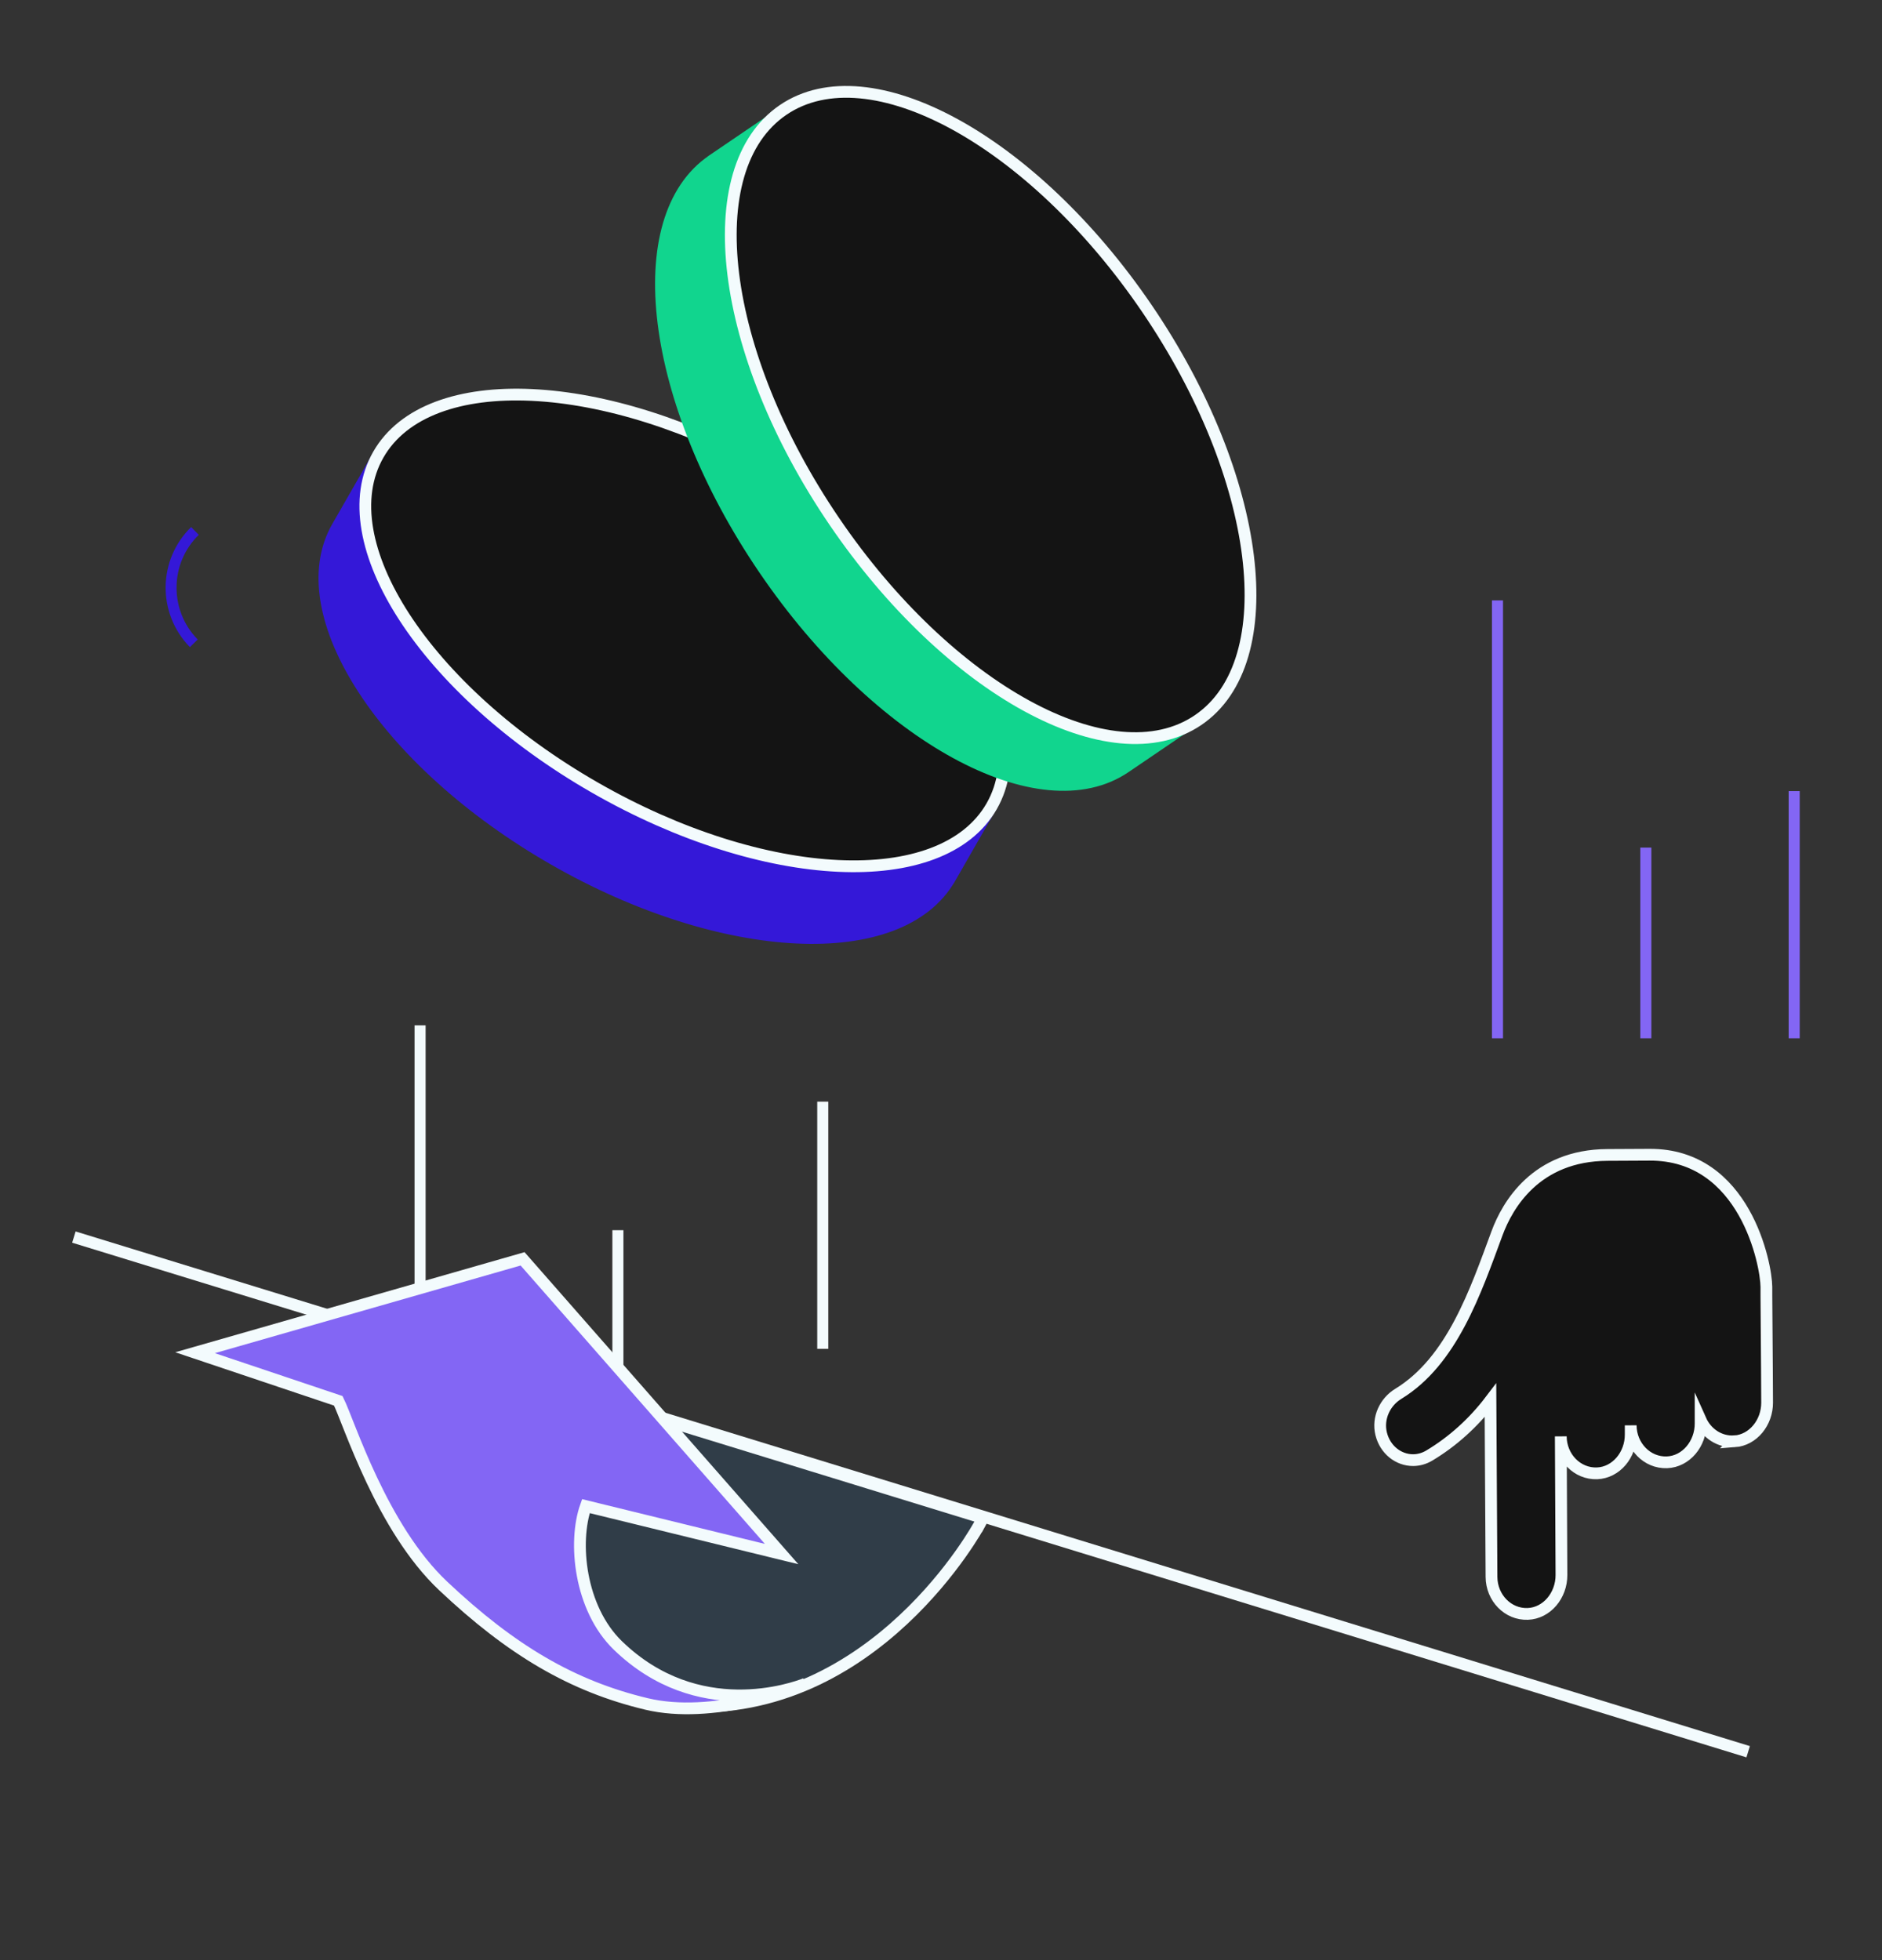 <svg width="240" height="250" viewBox="0 0 240 250" fill="none" xmlns="http://www.w3.org/2000/svg">
<rect x="0" y="0" width="240" height="250" fill="#333333" stroke="none"/>
<path d="M9.422 157.78L222.932 223.42" stroke="#F3FBFD" stroke-width="1.5"/>
<path d="M104.922 172.037V140.506" stroke="#F3FBFD" stroke-width="1.409" stroke-miterlimit="10"/>
<path d="M78.797 181.226V156.902" stroke="#F3FBFD" stroke-width="1.409" stroke-miterlimit="10"/>
<path d="M53.572 171.317L53.572 130.777" stroke="#F3FBFD" stroke-width="1.409" stroke-miterlimit="10"/>
<path d="M221.205 183.826C219.297 183.962 217.627 182.819 216.869 181.119L216.869 181.541C216.884 184.14 215.012 186.415 212.574 186.507C210.05 186.599 207.968 184.46 207.953 181.791L207.953 182.949C207.973 185.548 206.101 187.822 203.658 187.914C201.134 188.006 199.052 185.868 199.037 183.198L199.123 200.877C199.133 203.476 197.266 205.75 194.823 205.842C192.299 205.934 190.217 203.795 190.202 201.126L190.07 178.612C187.907 181.46 185.25 183.864 182.248 185.657C181.627 186.025 180.93 186.225 180.222 186.23C178.339 186.241 176.629 184.904 176.131 182.868C175.642 180.865 176.619 178.807 178.309 177.778C185.179 173.582 188.161 164.713 190.909 157.284C192.233 153.711 195.861 147.354 204.981 147.305L210.35 147.278C222.554 147.213 225.246 161.324 225.256 164.139L225.256 165.238L225.327 174.838L225.348 178.894C225.358 181.428 223.572 183.664 221.195 183.837L221.205 183.826Z" fill="#141414" stroke="#F3FBFD" stroke-width="1.5" stroke-miterlimit="10"/>
<path d="M190.965 132.43L190.965 76.575" stroke="#8366F4" stroke-width="1.409" stroke-miterlimit="10"/>
<path d="M209.883 132.429V108.105" stroke="#8366F4" stroke-width="1.409" stroke-miterlimit="10"/>
<path d="M228.803 132.429V100.898" stroke="#8366F4" stroke-width="1.409" stroke-miterlimit="10"/>
<path d="M121.18 112.04C114.826 123.11 92.171 122.036 70.581 109.646C48.984 97.257 36.632 78.236 42.98 67.173L48.068 58.301L126.274 103.167C126.274 103.167 127.534 100.969 121.186 112.039L121.18 112.04Z" fill="#3418D8" stroke="#3418D8" stroke-width="1.391" stroke-miterlimit="10"/>
<path d="M48.252 57.975C54.602 46.906 77.256 47.976 98.852 60.365C120.447 72.754 132.806 91.77 126.457 102.839C120.107 113.908 97.452 112.838 75.857 100.449C54.261 88.06 41.902 69.043 48.252 57.975Z" fill="#141414" stroke="#F3FBFD" stroke-width="1.5" stroke-miterlimit="10"/>
<path d="M24.713 82.048C20.798 78.051 20.861 71.632 24.861 67.717" stroke="#3418D8" stroke-width="1.391" stroke-miterlimit="10"/>
<path d="M90.714 20.247C79.698 27.743 82.622 51.235 97.239 72.717C111.855 94.207 132.635 105.546 143.644 98.057L152.472 92.055L99.542 14.238C99.542 14.238 101.729 12.751 90.714 20.24L90.714 20.247Z" fill="#11D58E" stroke="#11D58E" stroke-miterlimit="10"/>
<path d="M152.794 91.838C163.807 84.347 160.888 60.854 146.272 39.366C131.656 17.878 110.88 6.531 99.866 14.022C88.852 21.513 91.772 45.006 106.388 66.494C121.003 87.982 141.78 99.329 152.794 91.838Z" fill="#141414" stroke="#F3FBFD" stroke-width="1.5" stroke-miterlimit="10"/>
<path d="M81.838 180.877L81.838 180.877L81.838 180.876L82.328 179.929L82.922 180.569L124.477 193.35L125.35 193.618L124.916 194.422L124.256 194.067C124.916 194.422 124.916 194.423 124.916 194.423L124.915 194.425L124.913 194.429L124.905 194.444L124.874 194.5C124.861 194.524 124.845 194.552 124.826 194.586C124.805 194.622 124.781 194.664 124.754 194.712C124.649 194.895 124.493 195.161 124.287 195.498C123.874 196.171 123.26 197.128 122.447 198.269C120.823 200.55 118.401 203.577 115.209 206.56C108.831 212.522 99.321 218.359 86.939 217.615C83.511 217.409 80.19 215.67 77.174 213.278C74.151 210.879 71.369 207.771 69.01 204.712C66.648 201.65 64.694 198.616 63.331 196.349C62.649 195.215 62.114 194.271 61.749 193.61C61.567 193.279 61.426 193.019 61.332 192.841C61.284 192.751 61.248 192.683 61.224 192.636L61.196 192.583L61.188 192.569L61.187 192.565L61.186 192.564C61.186 192.563 61.186 192.563 61.852 192.22L61.186 192.563L60.389 191.016L62.061 191.499L62.061 191.499L62.061 191.499L62.061 191.5L62.065 191.5L62.081 191.505C62.096 191.509 62.12 191.516 62.151 191.525C62.215 191.542 62.309 191.567 62.432 191.598C62.678 191.659 63.036 191.744 63.48 191.835C64.369 192.016 65.592 192.218 66.936 192.305C69.682 192.483 72.68 192.161 74.483 190.489C76.766 188.37 78.608 185.965 79.882 184.082C80.518 183.142 81.009 182.336 81.341 181.767C81.506 181.483 81.632 181.258 81.716 181.105C81.757 181.029 81.788 180.97 81.809 180.932L81.832 180.889L81.837 180.879L81.838 180.877L81.838 180.877Z" fill="#303D48" stroke="#F3FBFD" stroke-width="1.5"/>
<path d="M102.716 214.755C101.226 215.344 88.99 219.752 78.788 209.86C73.913 205.133 73.085 196.674 74.715 192.096L99.674 198.209L66.642 160.556L24.875 172.528L43.141 178.666C44.529 181.464 48.651 194.857 56.51 202.271C65.223 210.49 72.987 215.068 82.453 217.328C90.84 219.329 101.355 215.377 102.716 214.755Z" fill="#8366F4" stroke="#F3FBFD" stroke-width="1.5" stroke-miterlimit="10"/>
</svg>
